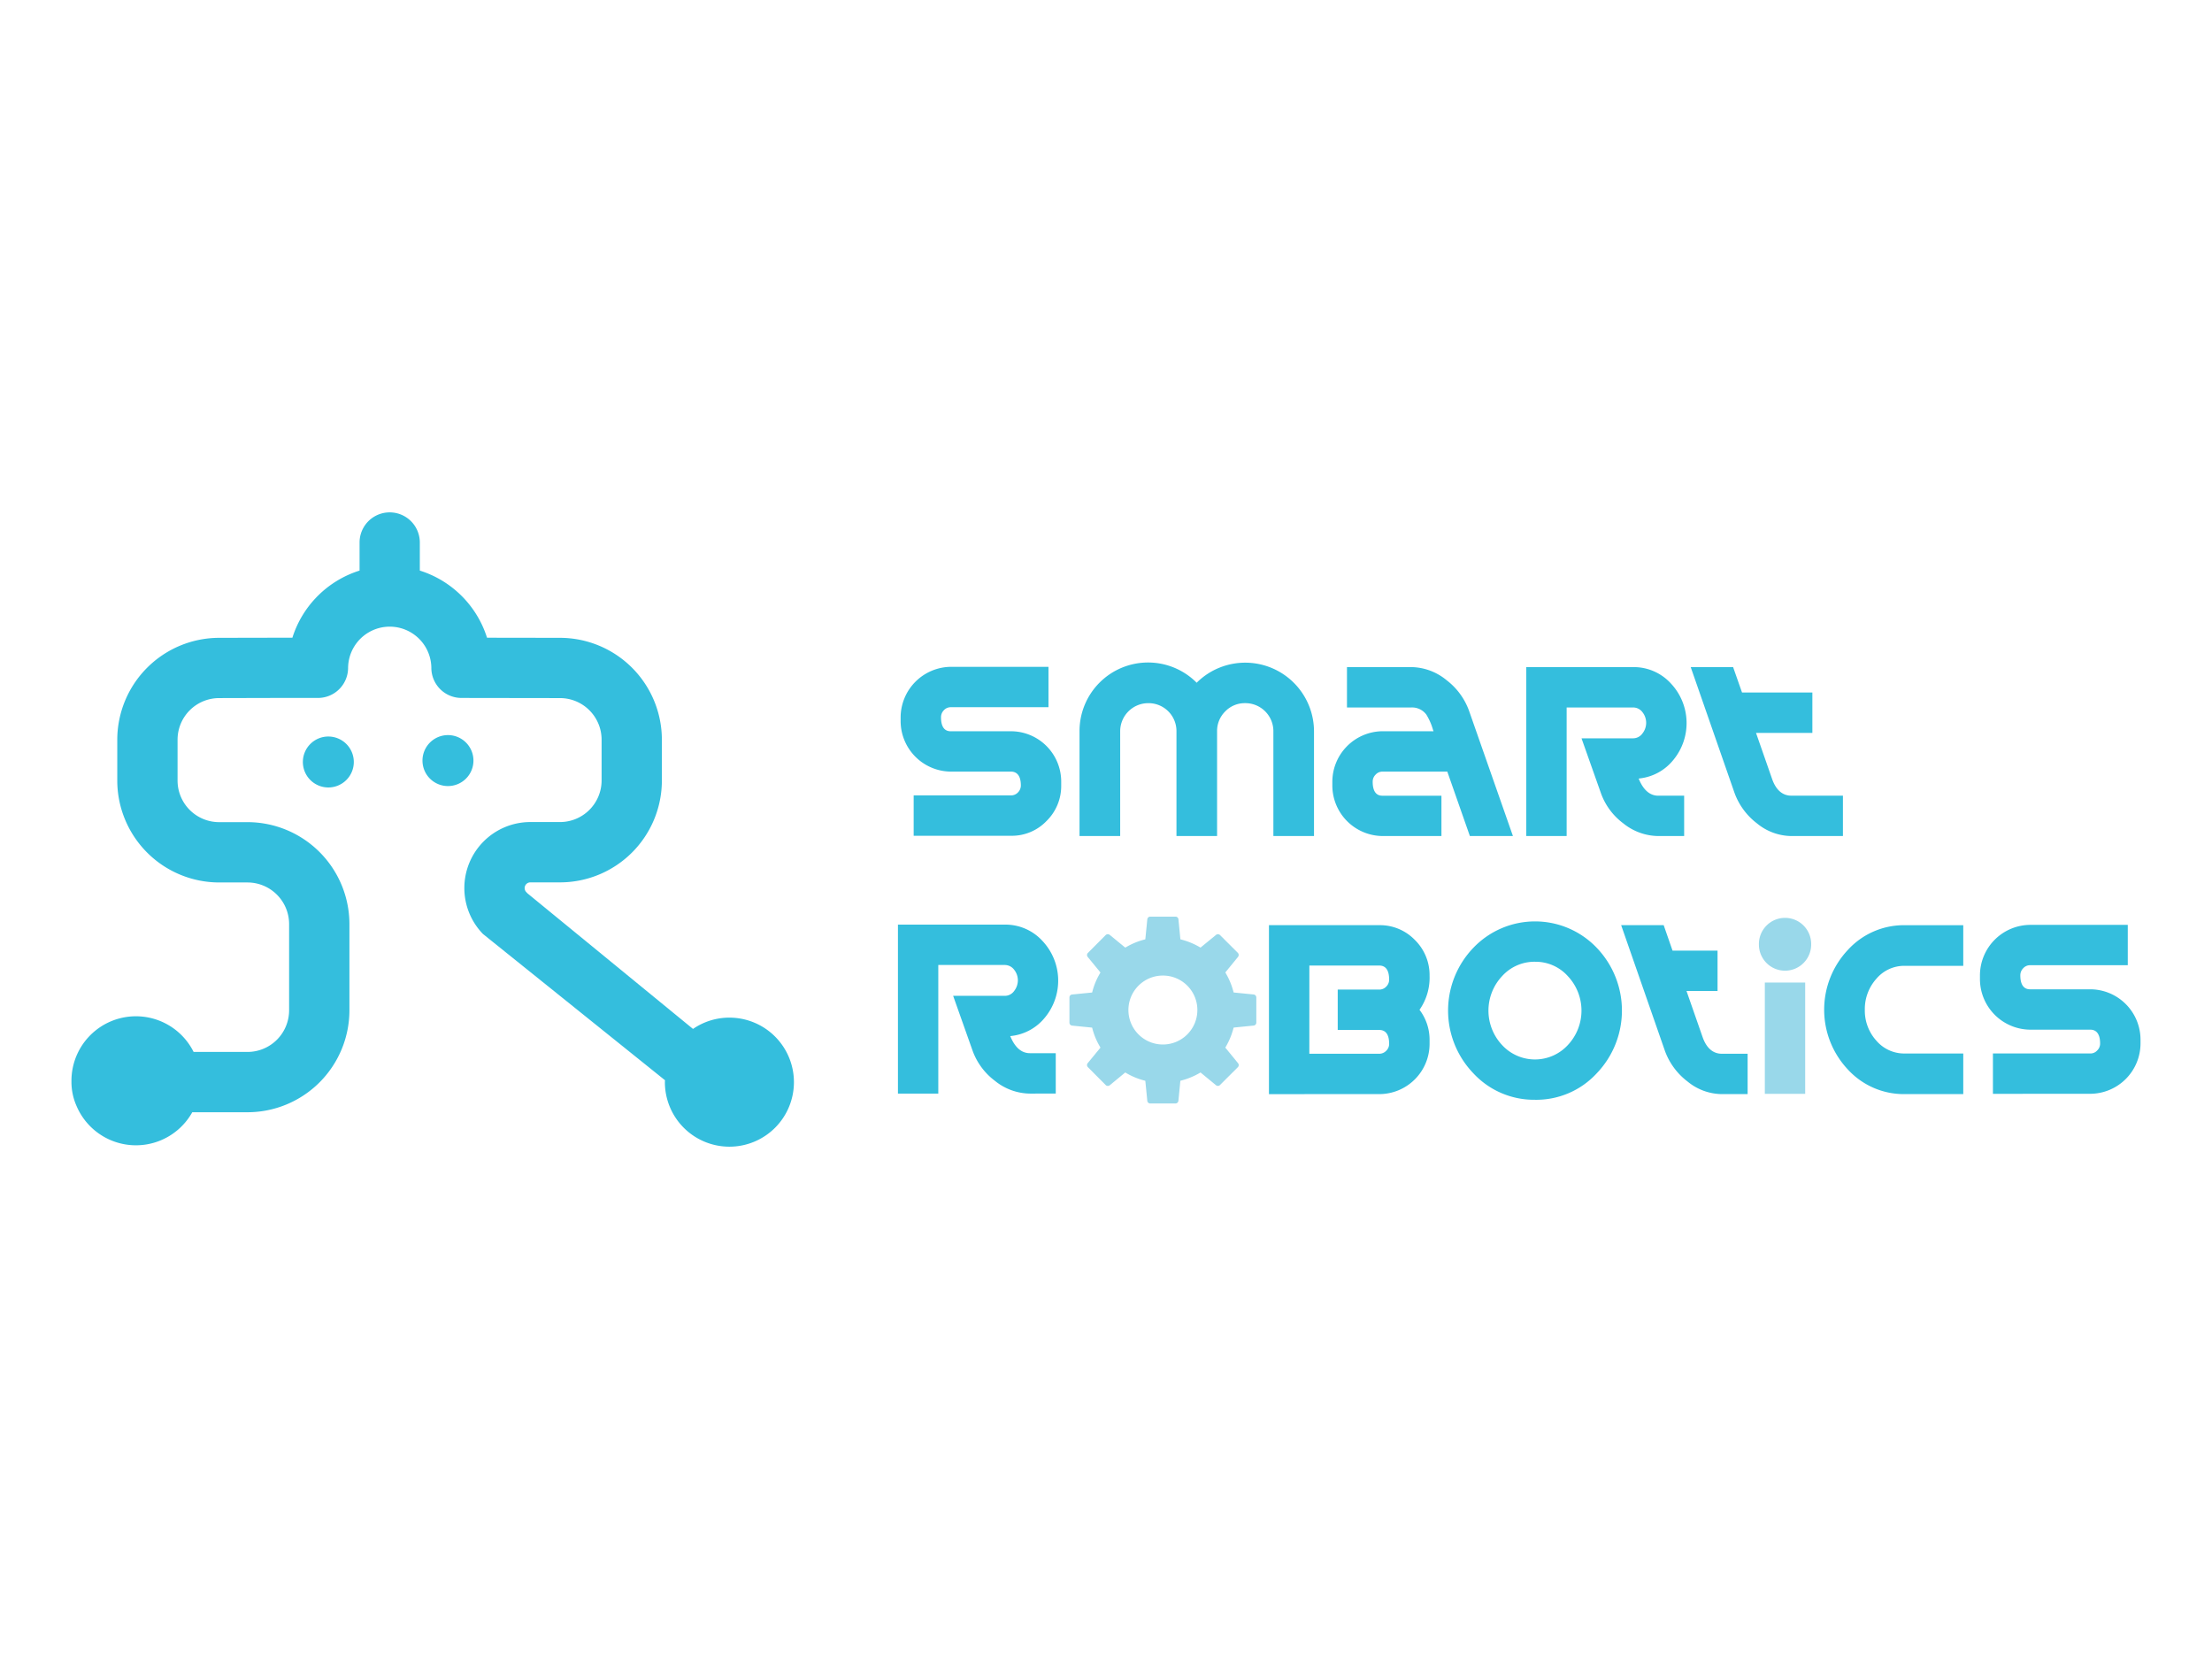 <svg xmlns="http://www.w3.org/2000/svg" width="400" height="300" viewBox="0 0 400 300"><g><path d="M131.9 184.02a11.6 11.6 0 0 0-6.583 2.043L95.4 161.56c-.068-.07-.14-.142-.21-.22a1.036 1.036 0 0 1 .758-1.78h5.31a18.43 18.43 0 0 0 18.43-18.4v-7.393a18.442 18.442 0 0 0-18.424-18.427l-13.194-.02a18.593 18.593 0 0 0-12.154-12.14V98.1a5.447 5.447 0 1 0-10.894 0v5.08a18.583 18.583 0 0 0-12.148 12.14h-3.188l-10.054.02a18.448 18.448 0 0 0-18.425 18.426v7.392a18.445 18.445 0 0 0 18.425 18.42h5.13a7.53 7.53 0 0 1 7.518 7.522v15.6a7.53 7.53 0 0 1-7.518 7.523h-9.75a11.66 11.66 0 0 0-22.09 5.218v.24a10.668 10.668 0 0 0 .913 4.3 11.67 11.67 0 0 0 20.935 1.148h9.993A18.448 18.448 0 0 0 63.186 182.7v-15.6a18.45 18.45 0 0 0-18.424-18.43h-5.13a7.524 7.524 0 0 1-7.523-7.518v-7.392a7.53 7.53 0 0 1 7.522-7.524l10.054-.025H57.5a5.452 5.452 0 0 0 5.447-5.45 7.528 7.528 0 0 1 15.055 0 5.448 5.448 0 0 0 5.447 5.45l17.816.026a7.53 7.53 0 0 1 7.524 7.524v7.392a7.527 7.527 0 0 1-7.53 7.5h-5.41a11.933 11.933 0 0 0-8.506 20.248l32.906 26.438c0 .116-.015.234-.015.353a11.667 11.667 0 1 0 11.664-11.67" fill="#34bedd"/><path d="M85.614 137.535a4.608 4.608 0 1 0-4.6 4.61 4.606 4.606 0 0 0 4.6-4.61M59.38 133.186a4.606 4.606 0 1 0 4.6 4.607 4.61 4.61 0 0 0-4.6-4.607M186.25 197.756a10.213 10.213 0 0 1-6.335-2.308 11.83 11.83 0 0 1-4.082-5.57l-3.473-9.8h9.33a2.067 2.067 0 0 0 1.718-.9 3.158 3.158 0 0 0 .656-1.887 3.09 3.09 0 0 0-.656-1.91 2.115 2.115 0 0 0-1.725-.88h-12.01v23.255h-7.296V167.2h19.312a9.063 9.063 0 0 1 6.865 3 10.48 10.48 0 0 1 .43 13.77 9.13 9.13 0 0 1-6 3.355l-.306.037.124.267c.83 1.874 1.98 2.82 3.443 2.82h4.67v7.3zM229.47 197.852V167.3h19.945a8.78 8.78 0 0 1 6.443 2.678 8.9 8.9 0 0 1 2.655 6.453 10.18 10.18 0 0 1-1.727 6.04l-.1.126.1.132a8.947 8.947 0 0 1 1.727 5.3v.733a9.1 9.1 0 0 1-9.1 9.086zm7.3-7.3h12.64a1.73 1.73 0 0 0 1.258-.535 1.706 1.706 0 0 0 .535-1.225c0-1.69-.6-2.543-1.793-2.543h-7.506v-7.3h7.506a1.7 1.7 0 0 0 1.258-.536 1.74 1.74 0 0 0 .535-1.235c0-1.712-.6-2.577-1.793-2.577h-12.636zM277.6 198.873a14.945 14.945 0 0 1-11.155-4.772 16.364 16.364 0 0 1 0-22.722 15.423 15.423 0 0 1 22.284 0 16.415 16.415 0 0 1 0 22.723 14.858 14.858 0 0 1-11.13 4.773m0-24.96a7.9 7.9 0 0 0-6 2.633 9.1 9.1 0 0 0 0 12.4 8.085 8.085 0 0 0 11.944 0 9.1 9.1 0 0 0 0-12.4 7.842 7.842 0 0 0-5.944-2.632M311.36 197.85a9.892 9.892 0 0 1-6.2-2.28 12.19 12.19 0 0 1-4.075-5.5l-7.928-22.77h7.69l1.6 4.6h8.14v7.3h-5.613l2.932 8.4c.707 1.96 1.886 2.952 3.464 2.952h4.656v7.295z" fill="#34bedd"/><path fill="#99d8ea" d="M319.137 177.678h7.298v20.124h-7.298zM322.8 175.532a4.724 4.724 0 0 1-4.732-4.73 4.726 4.726 0 1 1 9.45 0 4.73 4.73 0 0 1-4.718 4.73"/><path d="M344.383 197.85a13.726 13.726 0 0 1-10.24-4.462 15.777 15.777 0 0 1 0-21.6 13.713 13.713 0 0 1 10.24-4.485h10.637v7.348h-10.637A6.6 6.6 0 0 0 339.3 177a8.2 8.2 0 0 0-2.08 5.6 8.1 8.1 0 0 0 2.08 5.58 6.625 6.625 0 0 0 5.086 2.326h10.634v7.344zM360.386 197.8v-7.3h17.608a1.623 1.623 0 0 0 1.238-.535 1.708 1.708 0 0 0 .535-1.268c0-2.064-.964-2.5-1.773-2.5h-10.87a9.156 9.156 0 0 1-9.086-9.134v-.687a9.144 9.144 0 0 1 9.085-9.13h17.647v7.294h-17.684a1.663 1.663 0 0 0-1.22.542 1.8 1.8 0 0 0-.527 1.288c0 2.087.943 2.526 1.746 2.526h10.888a9.116 9.116 0 0 1 9.1 9.1v.687a9.122 9.122 0 0 1-9.085 9.108zM165.22 151.133v-7.3h17.594a1.718 1.718 0 0 0 1.262-.532 1.79 1.79 0 0 0 .526-1.27c0-2.066-.977-2.5-1.788-2.5H171.95a9.15 9.15 0 0 1-9.087-9.126v-.683a9.17 9.17 0 0 1 9.086-9.137h17.65v7.3h-17.7a1.682 1.682 0 0 0-1.217.548 1.768 1.768 0 0 0-.515 1.28c0 2.09.93 2.522 1.732 2.522h10.9a9.1 9.1 0 0 1 9.1 9.106v.687a8.853 8.853 0 0 1-2.658 6.44 8.68 8.68 0 0 1-6.43 2.666zM230.268 151.182v-18.92a5.066 5.066 0 0 0-5.115-5.11 4.9 4.9 0 0 0-3.583 1.485 4.953 4.953 0 0 0-1.483 3.624v18.922h-7.344v-18.92a5.05 5.05 0 0 0-5.112-5.11 5.08 5.08 0 0 0-5.066 5.11v18.92h-7.353v-18.92a12.394 12.394 0 0 1 21.04-8.947l.14.145.15-.145a12.44 12.44 0 0 1 21.073 8.946v18.922zM265.8 151.182l-4.082-11.65H249.96a1.65 1.65 0 0 0-1.2.54 1.776 1.776 0 0 0-.535 1.284c0 1.68.6 2.533 1.74 2.533h10.693v7.292h-10.65a9.15 9.15 0 0 1-9.078-9.083v-.734a9.156 9.156 0 0 1 9.078-9.134h9.217l-.1-.284a10.91 10.91 0 0 0-1.205-2.736 3.22 3.22 0 0 0-2.675-1.278h-11.67v-7.3h11.67a10.242 10.242 0 0 1 6.383 2.4 12.134 12.134 0 0 1 4.032 5.528l7.926 22.62zM299.868 151.182a10.223 10.223 0 0 1-6.334-2.3 11.73 11.73 0 0 1-4.082-5.586l-3.464-9.786h9.32a2.09 2.09 0 0 0 1.72-.907 3.09 3.09 0 0 0 0-3.793 2.112 2.112 0 0 0-1.72-.877H283.3v23.248H276v-30.547h19.312a9.085 9.085 0 0 1 6.875 3 10.465 10.465 0 0 1 .43 13.76 9.117 9.117 0 0 1-6.008 3.358l-.29.042.115.262c.825 1.88 1.974 2.832 3.438 2.832h4.676v7.293zM323.928 151.182a9.915 9.915 0 0 1-6.2-2.28 12.138 12.138 0 0 1-4.068-5.51l-7.926-22.76h7.666l1.615 4.6h12.72v7.3h-10.19l2.932 8.4c.707 1.96 1.88 2.952 3.47 2.952h9.314v7.293z" fill="#34bedd"/><path d="M208 199.546a.542.542 0 0 1-.53-.48l-.36-3.628-.144-.036a12.693 12.693 0 0 1-3.347-1.384l-.14-.08-2.812 2.32a.58.58 0 0 1-.335.11.53.53 0 0 1-.38-.15l-3.228-3.244a.537.537 0 0 1-.045-.707l2.317-2.82-.07-.14a12.517 12.517 0 0 1-1.395-3.334l-.04-.148-3.625-.363a.537.537 0 0 1-.477-.525v-4.574a.53.53 0 0 1 .477-.525l3.624-.36.042-.148a12.633 12.633 0 0 1 1.394-3.345l.07-.13-2.316-2.826a.537.537 0 0 1 .045-.708l3.228-3.243a.55.55 0 0 1 .38-.14.54.54 0 0 1 .335.112l2.812 2.305.14-.073a12.76 12.76 0 0 1 3.346-1.384l.145-.043.36-3.626a.542.542 0 0 1 .53-.474h4.58a.54.54 0 0 1 .518.475l.353 3.627.153.043a13.007 13.007 0 0 1 3.362 1.384l.125.073 2.813-2.305a.553.553 0 0 1 .33-.112.524.524 0 0 1 .376.142l3.248 3.24a.57.57 0 0 1 .026.7l-2.308 2.827.076.13a13.11 13.11 0 0 1 1.387 3.346l.042.148 3.616.36a.546.546 0 0 1 .485.525v4.573a.54.54 0 0 1-.485.525l-3.616.363-.043.15a13.27 13.27 0 0 1-1.388 3.34l-.076.133 2.308 2.82a.545.545 0 0 1-.026.707l-3.25 3.243a.516.516 0 0 1-.375.152.6.6 0 0 1-.33-.112l-2.813-2.318-.125.08a13.36 13.36 0 0 1-3.365 1.385l-.152.036-.353 3.63a.545.545 0 0 1-.518.478zm2.285-23.136a6.235 6.235 0 1 0 6.238 6.24 6.232 6.232 0 0 0-6.238-6.24" fill="#99d8ea"/></g></svg>
